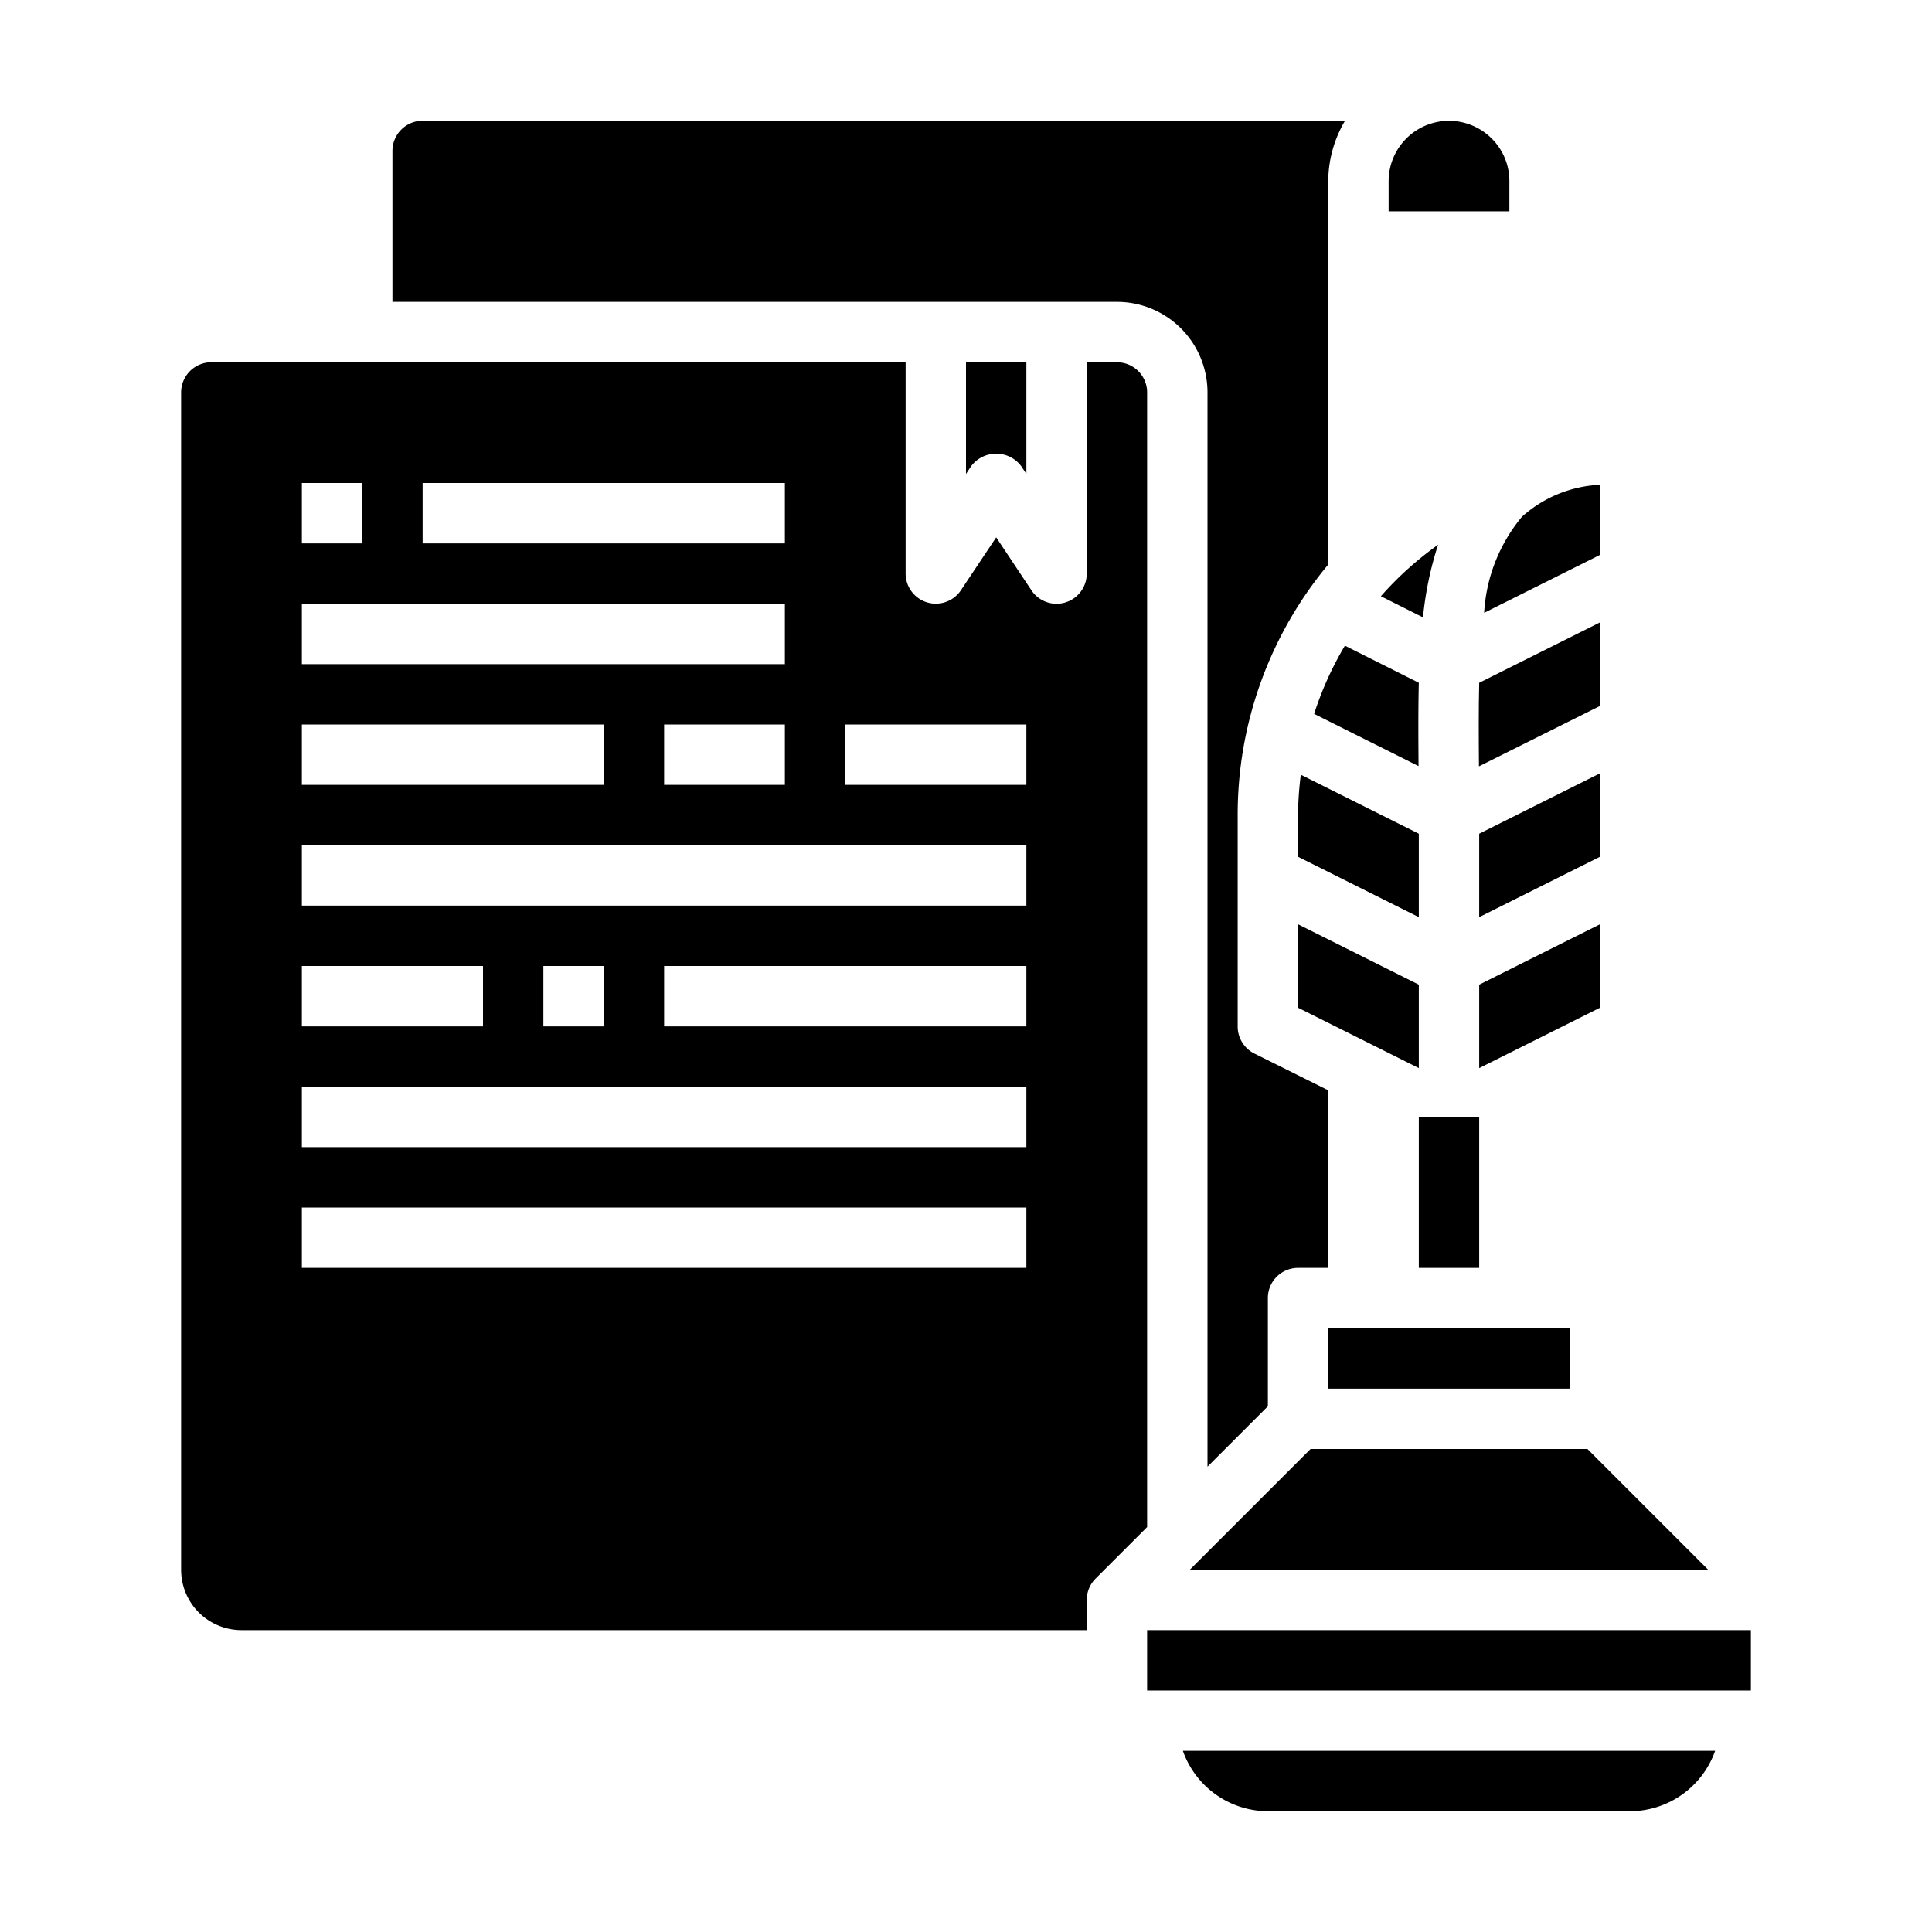 <svg xmlns="http://www.w3.org/2000/svg" viewBox="0 0 64 64" x="0px" y="0px"><title>Document-Writing-Inkwell-File-Interface</title><g data-name="Writing"><path d="M47,27.618l-3.909-1.955A10.942,10.942,0,0,0,43,27v1.382l4,2Z"></path><rect x="44" y="44" width="8" height="2"></rect><path d="M49.413,4.587A2,2,0,0,0,46,6V7h4V6A1.986,1.986,0,0,0,49.413,4.587Z"></path><path d="M8,54H36V53a1,1,0,0,1,.293-.707L38,50.586V13a1,1,0,0,0-1-1H36v7a1,1,0,0,1-1.832.555L33,17.8l-1.168,1.752A1,1,0,0,1,30,19V12H7a1,1,0,0,0-1,1V52A2,2,0,0,0,8,54ZM34,34H22V32H34ZM28,24h6v2H28ZM14,16H26v2H14Zm-4,0h2v2H10Zm0,4H26v2H10Zm16,4v2H22V24ZM10,24H20v2H10Zm0,4H34v2H10Zm10,4v2H18V32ZM10,32h6v2H10Zm0,4H34v2H10Zm0,4H34v2H10Z"></path><path d="M45.744,19.751l1.394.7a11.415,11.415,0,0,1,.5-2.406A11.007,11.007,0,0,0,45.744,19.751Z"></path><rect x="38" y="54" width="20" height="2"></rect><path d="M42,60H54a3,3,0,0,0,2.816-2H39.184A3,3,0,0,0,42,60Z"></path><polygon points="43 33.382 47 35.382 47 32.618 43 30.618 43 33.382"></polygon><path d="M13,5v5H37a3,3,0,0,1,3,3V48.586l2-2V43a1,1,0,0,1,1-1h1V36.118L41.553,34.9A1,1,0,0,1,41,34V27a12.938,12.938,0,0,1,3-8.3V6a3.959,3.959,0,0,1,.556-2H14A1,1,0,0,0,13,5Z"></path><polygon points="39.414 52 56.586 52 52.586 48 43.414 48 39.414 52"></polygon><path d="M43.532,23.648l3.459,1.73c-.007-.956-.012-1.878.009-2.761l-2.448-1.228A10.985,10.985,0,0,0,43.532,23.648Z"></path><path d="M32.168,15.445a1.039,1.039,0,0,1,1.664,0L34,15.7V12H32v3.7Z"></path><polygon points="49 35.382 53 33.382 53 30.618 49 32.618 49 35.382"></polygon><polygon points="53 25.618 49 27.618 49 30.382 53 28.382 53 25.618"></polygon><path d="M48.992,25.386l4.008-2V20.618l-4,2C48.979,23.492,48.984,24.42,48.992,25.386Z"></path><path d="M53,16.059a4.143,4.143,0,0,0-2.584,1.059A5.461,5.461,0,0,0,49.164,20.3L53,18.382Z"></path><rect x="47" y="37" width="2" height="5"></rect></g></svg>